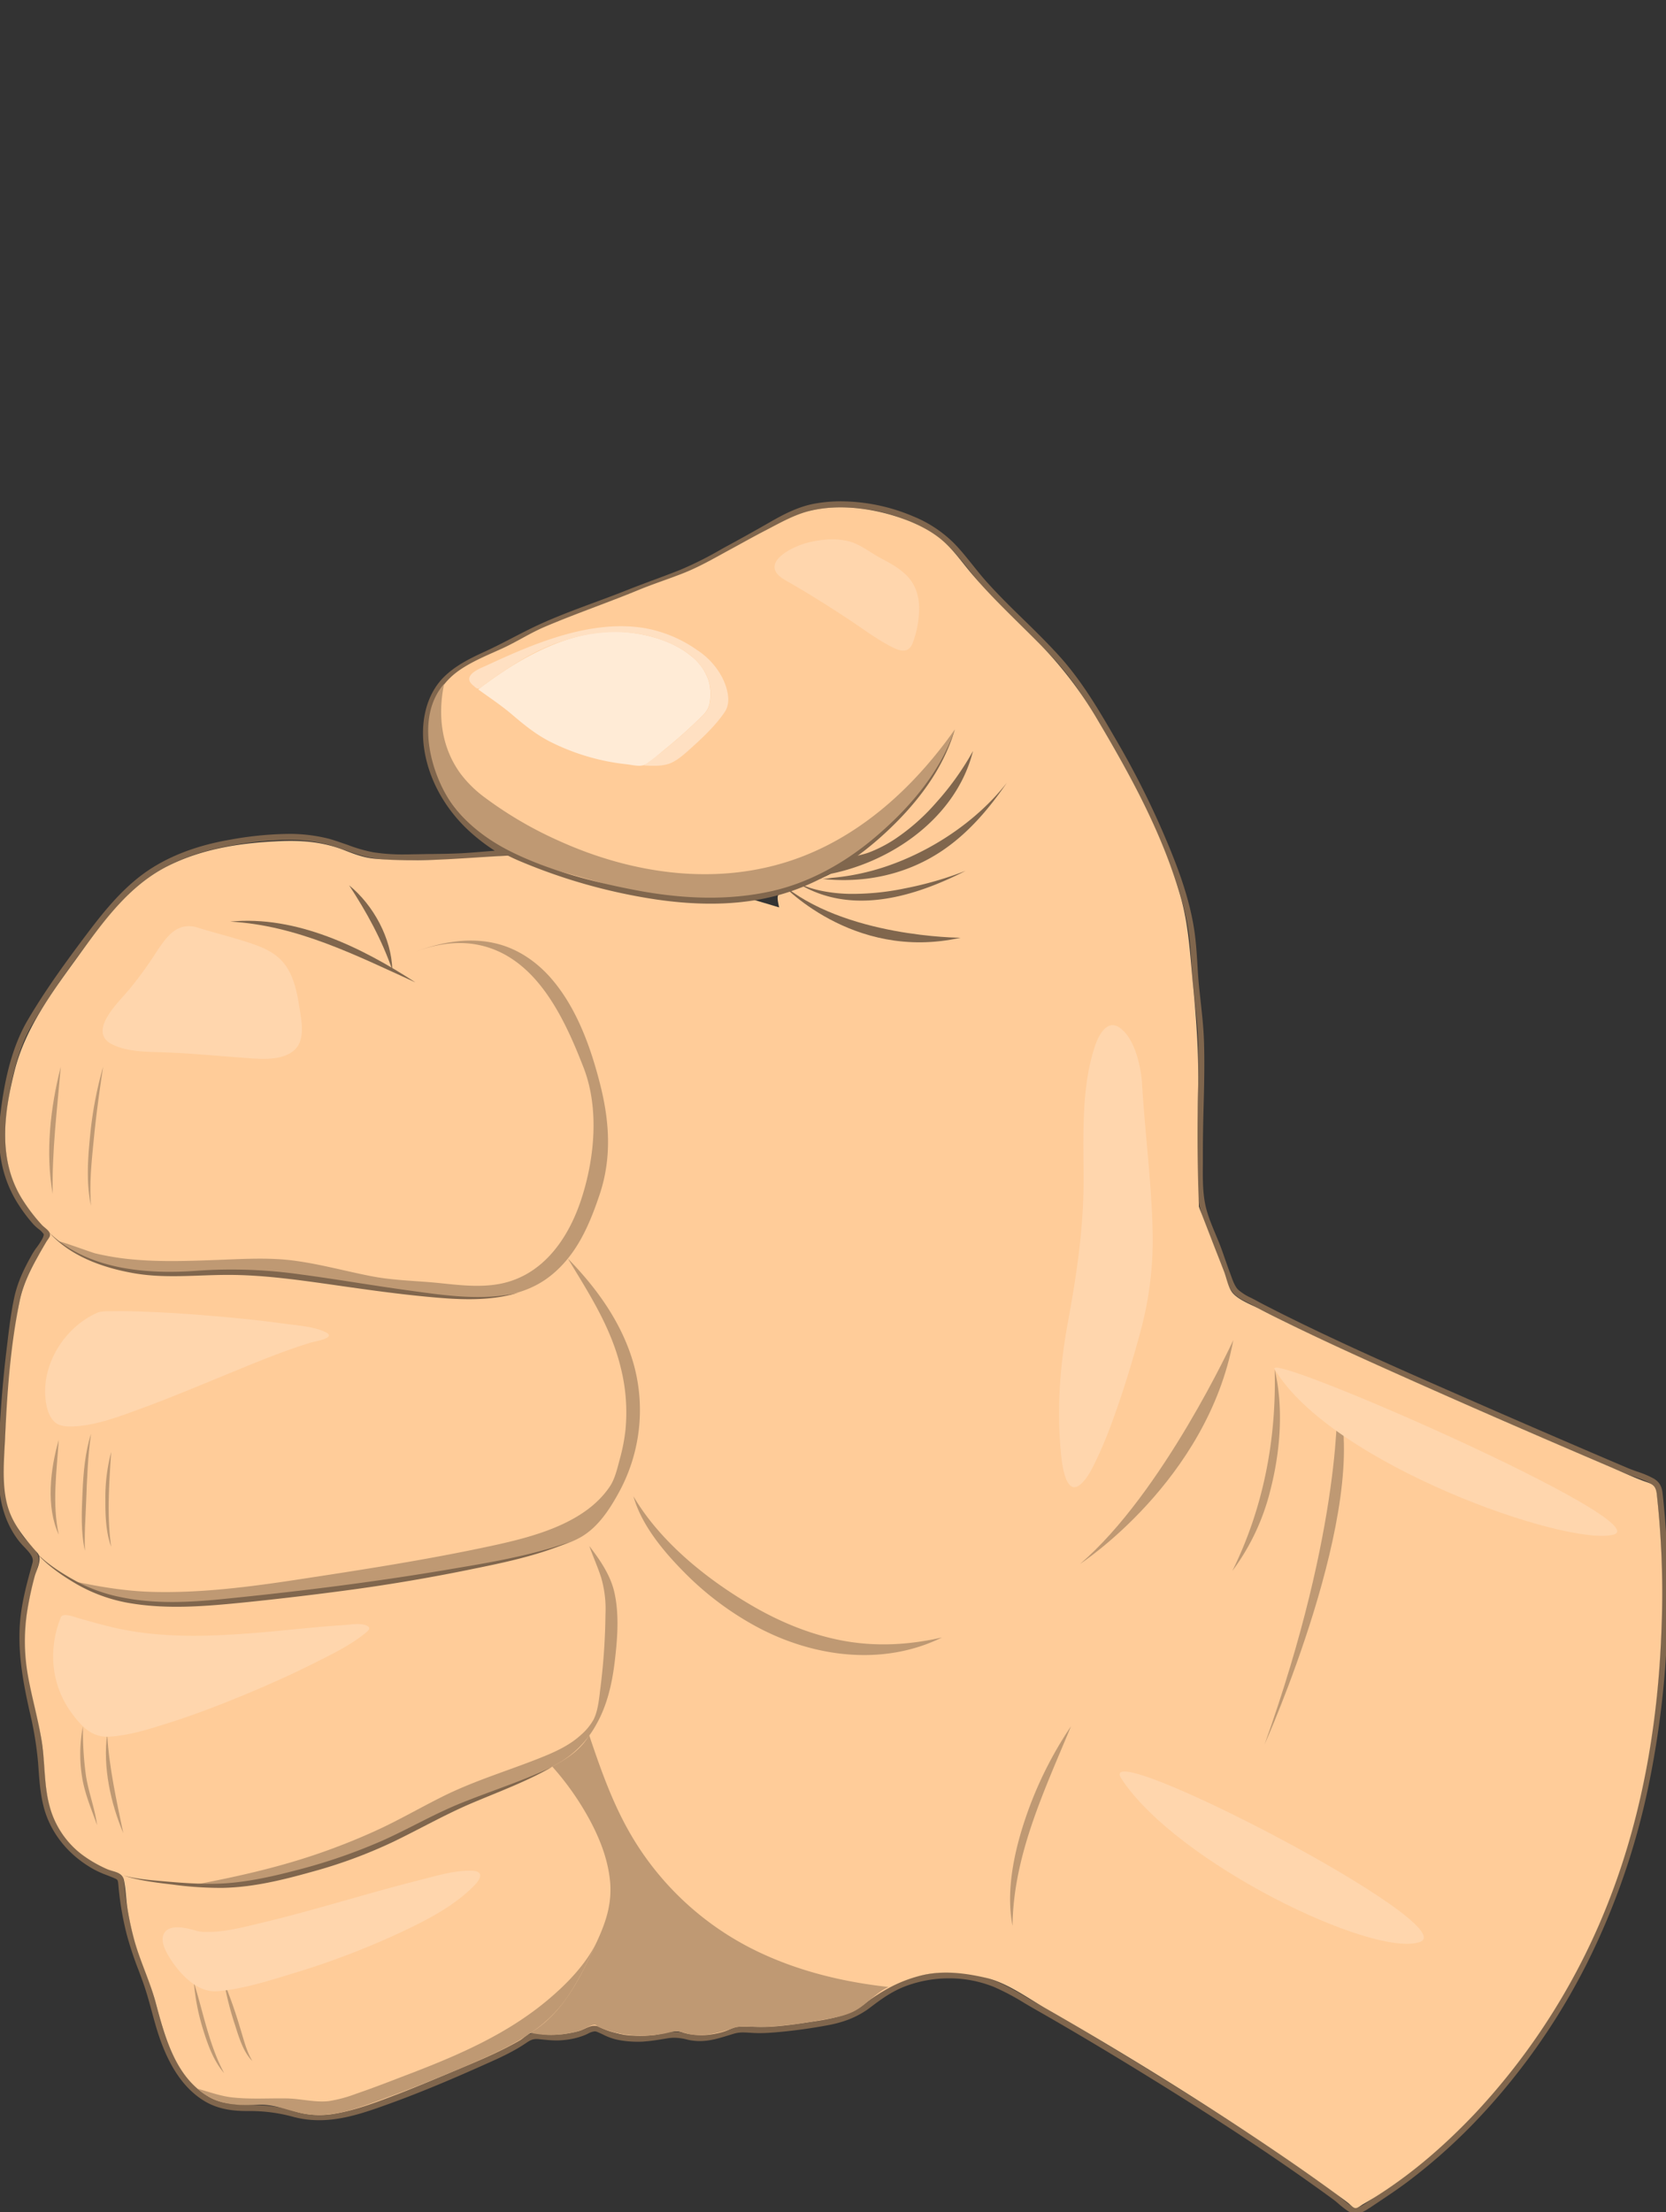 <svg xmlns="http://www.w3.org/2000/svg" viewBox="0 0 826.21 1096.88"><rect x="0" y="0" width="826.21" height="1096.88" fill="#333333" stroke="none"/><defs><style>.cls-1{fill:#80664d;}.cls-2{fill:#fc9;}.cls-3{fill:#bf9973;}.cls-4{fill:#ffebd6;}.cls-5{fill:#ffe0c2;}.cls-6{fill:#ffd6ad;}</style></defs><title>Hand</title><g id="Frame_8" data-name="Frame 8"><path class="cls-1" d="M417.36,251.57a89.47,89.47,0,0,1,34.26,7.16A58.55,58.55,0,0,1,471,271.47c6,6.09,10.78,13.19,16.51,19.49,11.43,12.59,24.29,23.77,35.7,36.38,11.08,12.23,19.4,26.56,27.64,40.78a429.59,429.59,0,0,1,23.18,45.7c6.8,15.83,13.24,32.18,15.56,49.36,1.18,8.74,1.26,17.57,2.15,26.34.91,8.92,2.11,17.77,2.41,26.75.62,18.34-.61,36.68-.55,55,0,8.59-.52,17.82,1.17,26.28,1.58,7.91,5.43,15.16,8.19,22.69,1.44,3.91,2.72,7.87,4.19,11.77,1.22,3.24,2.34,7.17,4.87,9.64s6.32,4,9.39,5.69c3.79,2.07,7.65,4,11.52,6,32.32,16.23,65.53,30.6,98.64,45.12q24.77,10.86,49.62,21.52,12.58,5.41,25.18,10.77c3.93,1.67,8.59,2.81,12.27,4.94,2.08,1.21,2.67,2.71,2.95,5.07a424,424,0,0,1,2.59,49.32c0,62.52-11.35,125.9-39.75,182a322.76,322.76,0,0,1-52.94,75.79,277,277,0,0,1-35.4,31.74c-6,4.5-12.31,8.56-18.53,12.74-1.69,1.13-3.29,2.23-5,2.23a4.49,4.49,0,0,1-2.5-.8c-2.56-1.67-4.86-4-7.35-5.81-27-19.65-54.9-37.94-83.23-55.56q-21.69-13.5-43.68-26.51-10.57-6.24-21.23-12.31c-6.68-3.79-13.29-8.13-20.41-11.05A62.1,62.1,0,0,0,470.7,978a64.66,64.66,0,0,0-22.08,3.85c-7.17,2.62-12.77,6.59-18.79,11.15a44.78,44.78,0,0,1-19.56,8.24c-7.84,1.47-15.82,2.61-23.77,3.34-3.29.3-6.61.57-9.92.57-1.07,0-2.15,0-3.22-.09-1.64-.1-3.24-.22-4.83-.22a18.33,18.33,0,0,0-5.26.67c-5.65,1.66-10.72,3.6-16.32,3.6a23.46,23.46,0,0,1-5.46-.64,29.47,29.47,0,0,0-7.06-1,27,27,0,0,0-4.3.38c-3.49.56-7,1.19-10.5,1.46q-1.8.14-3.61.14a46.41,46.41,0,0,1-9.7-1c-3.48-.74-6-2.42-9.22-3.67a6.24,6.24,0,0,0-2.29-.45c-2.05,0-3.8,1.09-5.93,2a33.27,33.27,0,0,1-9.58,2.28,28.59,28.59,0,0,1-3.36.19c-2.88,0-5.66-.37-8.62-.63-.48,0-.93-.06-1.36-.06-2.65,0-4.43.82-6.87,2.48-6.34,4.31-13.47,7.44-20.46,10.57-15.21,6.81-30.59,13.37-46.27,19-11.33,4.1-22.46,8.12-34.11,8.12a47.08,47.08,0,0,1-12-1.53,83.08,83.08,0,0,0-22-3h-1.32c-7.12,0-13.83-.75-20.08-4.55-12.05-7.34-18.41-21.19-22.33-34.19-2.29-7.59-4-15.33-6.68-22.81-2.81-7.88-6-15.58-8.09-23.71a148.49,148.49,0,0,1-4.06-23.84c-.27-3.21-.57-4.68-3.69-6.07-3.29-1.46-6.68-2.46-9.85-4.21-11-6.05-19.71-15.8-23.27-28-2.17-7.44-2.45-15.25-3-22.93a175.56,175.56,0,0,0-4.21-25.35c-3.59-15.81-6.49-31.84-4.24-48.07,1.15-8.28,3.35-16.21,5.59-24.24,1.69-6.07-4.37-9.65-7.69-14.14-9.36-12.67-9.56-27.45-9-42.57q1-25.17,4-50.19c1-8.22,1.89-16.51,3.62-24.61,1.62-7.6,4.9-14.26,8.71-21,1.77-3.11,7.62-9.19,5.75-12.74-1.14-2.15-3.93-3.68-5.56-5.49a74.77,74.77,0,0,1-6.61-8.68c-8.91-13.43-10.92-28.22-9-44,1.9-15.21,5.05-31.15,12.86-44.51,7.94-13.6,17.26-26.63,26.67-39.23,8.79-11.76,17.82-23.74,29.71-32.57,12.27-9.12,27-14.09,42-16.69a167,167,0,0,1,28.27-2.87,77.4,77.4,0,0,1,19.73,2.32c7.53,2,14.51,5.44,22.24,6.71a98.57,98.57,0,0,0,16,1.1c2.22,0,4.45,0,6.66-.09,7.76-.18,15.55-.12,23.3-.59,8.47-.51,16.9-1.52,25.38-1.81a81.25,81.25,0,0,1-19.71-12.88c-10.84-9.42-19.11-22.18-22.24-36.29-2.81-12.62-1.48-27.48,8-37.08,5.43-5.47,12.57-8.94,19.49-12.1,7.83-3.57,15.32-7.78,23-11.56,15.39-7.54,31.78-12.66,47.66-19,8.57-3.42,17.29-6.43,25.87-9.84,7.66-3,14.82-7.1,22-11,7.84-4.28,15.66-8.59,23.41-13,6.77-3.88,13.72-7.46,21.48-8.8a72.14,72.14,0,0,1,12.25-1m0-3a75.37,75.37,0,0,0-12.76,1.07c-8.59,1.48-16.1,5.5-22.47,9.16-8,4.59-15.95,9-23.36,13L356.6,273a177.89,177.89,0,0,1-19.53,9.69c-4.16,1.65-8.44,3.24-12.58,4.78-4.36,1.62-8.88,3.3-13.29,5.06-5.29,2.11-10.75,4.13-16,6.08-10.56,3.9-21.48,7.94-31.85,13-3.13,1.54-6.27,3.16-9.3,4.73-4.45,2.31-9.05,4.69-13.67,6.8-7.47,3.41-14.66,7-20.38,12.71-9.05,9.12-12.36,24-8.84,39.84,3.15,14.18,11.39,27.64,23.2,37.9a92,92,0,0,0,11,8.26l-4.65.38c-3.37.28-6.85.58-10.27.79-5.26.32-10.66.39-15.89.46-2.39,0-4.86.07-7.3.12-1.94,0-4.23.09-6.59.09a95.09,95.09,0,0,1-15.52-1.06,75.32,75.32,0,0,1-12.8-3.7c-3-1-6-2.12-9.16-3a79.53,79.53,0,0,0-20.5-2.42,172.53,172.53,0,0,0-28.79,2.91c-17.38,3-31.94,8.82-43.26,17.23-12.43,9.24-21.94,22-30.33,33.18-8.57,11.47-18.47,25.14-26.86,39.52C5,521,1.92,538.49.23,552.08c-2.25,18,.84,33.07,9.43,46a77.2,77.2,0,0,0,6.88,9,23,23,0,0,0,2.56,2.33A11.05,11.05,0,0,1,21.67,612s.18.52-.58,2.08A35,35,0,0,1,18,618.82,36.21,36.21,0,0,0,16,621.88c-3.64,6.41-7.26,13.5-9,21.84-1.58,7.4-2.48,15-3.36,22.3l-.31,2.58c-2,16.31-3.31,33.28-4,50.43-.63,15.78-.37,31.06,9.54,44.47a39.89,39.89,0,0,0,3.24,3.7c3,3.2,4.73,5.15,4,7.85-2.2,7.9-4.48,16.06-5.67,24.64-2.4,17.35,1,34.47,4.28,49.15a174.15,174.15,0,0,1,4.14,24.92c.09,1.12.17,2.24.25,3.36.47,6.65,1,13.52,2.91,20.18,3.64,12.45,12.41,23,24.7,29.77a52.44,52.44,0,0,0,6.46,2.85c1.26.49,2.44.95,3.62,1.47,1.61.72,1.68.75,1.92,3.58a151.74,151.74,0,0,0,4.14,24.33,172.94,172.94,0,0,0,5.91,17.82c.75,2,1.53,4.1,2.26,6.15,1.63,4.58,2.95,9.4,4.21,14.06.77,2.82,1.56,5.73,2.42,8.6,5.34,17.71,13.07,29.45,23.64,35.89,7.22,4.39,15,5,21.64,5h1.32a79.88,79.88,0,0,1,21.29,2.91,49.73,49.73,0,0,0,12.78,1.63c12.18,0,23.85-4.22,35.13-8.3,17.2-6.22,33.87-13.48,46.48-19.12l.82-.37c6.78-3,13.78-6.16,20.1-10.46,2.23-1.52,3.39-2,5.18-2,.34,0,.7,0,1.1.05l2.15.21c2.18.22,4.43.44,6.74.44a31.42,31.42,0,0,0,3.71-.21,36.22,36.22,0,0,0,10.45-2.51c.48-.21.94-.43,1.39-.64a8.66,8.66,0,0,1,3.33-1.14,3.3,3.3,0,0,1,1.2.25c1,.41,2,.86,3,1.35a29.38,29.38,0,0,0,6.63,2.46,49.48,49.48,0,0,0,10.32,1.08c1.27,0,2.56,0,3.83-.15,3.05-.23,6.06-.72,9-1.2l1.78-.29a24,24,0,0,1,3.83-.34,26.84,26.84,0,0,1,6.37.93,26.31,26.31,0,0,0,6.15.72c5.06,0,9.52-1.38,14.24-2.83l2.93-.89a15.35,15.35,0,0,1,4.41-.55c1.17,0,2.37.08,3.64.16l1,.06c1.08.06,2.23.1,3.4.1,3.59,0,7.14-.3,10.19-.58,7.82-.72,15.91-1.86,24-3.38,8.35-1.57,15-4.36,20.82-8.8s11.11-8.2,18-10.72A62,62,0,0,1,470.7,981,59.38,59.38,0,0,1,493,985.31a119.2,119.2,0,0,1,14.93,7.9c1.68,1,3.41,2,5.13,3,6.68,3.79,13.61,7.81,21.18,12.28,14,8.24,28.23,16.9,43.62,26.47,32.5,20.22,58.89,37.84,83,55.44,1,.72,2,1.55,3,2.43a45.68,45.68,0,0,0,4.47,3.48,7.49,7.49,0,0,0,4.14,1.29c2.62,0,4.74-1.43,6.62-2.69l.07,0,4.08-2.73c4.82-3.22,9.81-6.54,14.58-10.1a280.79,280.79,0,0,0,35.79-32.09,324.94,324.94,0,0,0,53.44-76.49,360.49,360.49,0,0,0,30.78-89.34,462.68,462.68,0,0,0,9.29-94,425.58,425.58,0,0,0-2.61-49.67c-.31-2.65-1.06-5.37-4.42-7.32a47.72,47.72,0,0,0-8.18-3.45c-1.57-.55-3-1.07-4.42-1.65-7.71-3.28-15.95-6.8-25.17-10.77-17.71-7.61-33.93-14.65-49.6-21.51l-7.41-3.25c-30.11-13.19-61.24-26.82-91.08-41.81-3.9-2-7.71-3.88-11.42-5.91-.78-.43-1.6-.84-2.4-1.25a26.2,26.2,0,0,1-6.33-4c-1.65-1.61-2.63-4.34-3.59-7-.19-.54-.38-1.06-.58-1.57-.8-2.12-1.56-4.31-2.3-6.43-.61-1.74-1.23-3.54-1.88-5.32-.91-2.48-1.94-4.93-2.93-7.31-2.12-5.07-4.12-9.85-5.13-14.93-1.29-6.45-1.21-13.54-1.14-20.41,0-1.74,0-3.54,0-5.29,0-7.45.17-15,.36-22.4.28-10.71.56-21.78.19-32.71-.23-6.86-1-13.71-1.72-20.34-.24-2.2-.49-4.4-.71-6.61-.37-3.66-.61-7.43-.83-11.08-.31-5-.64-10.23-1.33-15.36-2.44-18.08-9.42-35.36-15.77-50.15a429.51,429.51,0,0,0-23.34-46c-8.2-14.14-16.67-28.77-28-41.29-5.8-6.4-12-12.52-18.08-18.43s-12-11.76-17.63-18c-2.46-2.71-4.83-5.67-7.11-8.52-3-3.71-6-7.55-9.47-11.06A61.57,61.57,0,0,0,452.78,256a92.47,92.47,0,0,0-35.42-7.4Z"/><path class="cls-2" d="M821.62,740.76c-.59-5-3-5-7.35-6.68-5.41-2.06-10.7-4.53-16-6.8q-16.16-6.9-32.28-13.87-31.82-13.74-63.49-27.82c-21.1-9.4-42.2-18.86-62.95-29-5.1-2.5-10.2-5-15.23-7.67-3.83-2-10.2-4.4-13.06-7.82-2.14-2.55-3.06-7.6-4.26-10.67l-6.45-16.56c-4.17-10.72-8.32-21.45-12.37-32.22s-7.26-21.95-11.79-32.43c-1.77-4.09-5.89-7.61-9-10.84-3.53-3.71-7.18-7.31-11-10.7a129.31,129.31,0,0,0-25.89-17.9c-9.94-5.17-20.51-9-30.42-14.26-9.66-5.11-19.36-10.15-29.2-14.91-19.2-9.31-39-17.55-59.51-23.37-21.6-6.12-43-12.81-64.59-19-19.94-5.75-40.61-11.63-61.33-13.58-27.83-2.63-55.83,2.24-83.68,1.9-5.29-.06-10.59-.26-15.86-.74-5.45-.5-10.15-2.29-15.2-4.25-10.24-4-20.29-4.93-31.21-4.51-19.35.75-39,3.63-56.47,12.47-19.35,9.81-32,27.69-44.43,44.86-12.74,17.59-26.12,35.43-31.43,56.78s-8.32,44.14,4,63.71a86.13,86.13,0,0,0,9.61,12.53c1,1.1,2.92,2.28,3.62,3.55,1.09,2-.34,3-1.56,5.06-5.45,9.36-10.93,18.51-13.11,29.23C5.17,667.34,3.54,690.51,2.52,713c-.46,10.26-1.53,21.11.61,31.24,2.22,10.55,8.51,17.91,15.4,25.79,2.67,3.06-.4,8.18-1.33,11.69a165.59,165.59,0,0,0-3.63,16.73,97.24,97.24,0,0,0,.36,32.81c1.94,10.76,5,21.29,6.74,32.09s1.06,22,4,32.55a44.46,44.46,0,0,0,15.49,23.36,61.75,61.75,0,0,0,12.62,7.45c3.54,1.59,7.9,1.54,8.72,5.75.89,4.56,1,9.44,1.73,14.07A145.9,145.9,0,0,0,66.87,963c2.94,10.19,7.58,19.77,10.32,30,4.56,17,9.76,36.94,26.12,46.59,10,5.9,20.24,2.94,31.09,4.18,5.14.59,9.85,2.82,14.86,4a42.74,42.74,0,0,0,16.71.36c10.81-1.79,21.47-6,31.68-9.85,10.42-4,20.69-8.34,30.94-12.7,9.89-4.21,20-8.44,29.28-13.86,1.73-1,3.67-3.11,5.6-3.62s5,.75,7,.85a51.38,51.38,0,0,0,16.55-1.8c3.34-.94,6.44-3.69,9.76-2.2a45.59,45.59,0,0,0,13.88,4.23,62.48,62.48,0,0,0,13.9-.07c4.42-.48,9.37-2.77,13.6-1.39a32.19,32.19,0,0,0,13.91,1.18,38.55,38.55,0,0,0,7.28-1.6c2.47-.81,4.58-2.23,7.22-2.32,5.25-.17,10.52.33,15.81,0,5.8-.37,11.58-1.13,17.33-2,9.92-1.49,20.49-2.75,28.66-9,8.73-6.68,17.07-11.44,27.83-14.23s21.94-1.52,32.7,1c10.42,2.45,20.21,9.68,29.42,15,40,22.89,79.25,47.23,117.32,73.18q14.28,9.74,28.24,19.94c1.65,1.21,3.3,2.42,4.9,3.69.74.59,2.29,2.31,3.39,2.38s2.94-1.42,3.82-1.93c2.59-1.51,5.18-3,7.7-4.65,17.62-11.3,33.62-25.33,48-40.54a328.61,328.61,0,0,0,67.12-107.69c16.16-42.25,23.64-87.66,25.18-132.75A443.28,443.28,0,0,0,821.62,740.76Z"/><path class="cls-3" d="M306.58,740.68c-4.6,8.34-10.36,17-18.88,21.74-6.12,3.42-13.61,5.26-20.34,7.11-19.89,5.47-40.3,9.18-60.63,12.51-24.17,4-48.49,6.92-72.82,9.7-16,1.83-32.19,3.68-48.35,3.73-17.15.06-33.76-2.67-48.86-11.32,12.9,2.76,25.76,4.88,39,5.23,24,.63,48.15-2.49,71.85-6.1,32.06-4.88,64.44-9.87,96.16-16.72,20.31-4.39,46.46-11,58.8-29.57,2.49-3.75,3.66-9,4.84-13.37a92,92,0,0,0,2.87-14.85,90.86,90.86,0,0,0-2.27-30.16c-4.83-20.29-15.72-37-26.35-54.56,14.54,14.88,27,32.24,32.68,52.48A85.1,85.1,0,0,1,306.58,740.68Z"/><path class="cls-1" d="M282.17,764.75c-16.19,6.94-33.6,10.4-50.79,13.88q-27.37,5.55-55,9.38-27.94,3.82-56,6.67c-18.19,1.82-36.7,3.37-54.86.47a79.55,79.55,0,0,1-26.92-9.28c-7.31-4.18-16.18-10.19-21.41-16.87,5.35,6.14,14,11.49,21.09,15.36a80,80,0,0,0,22.54,7.81c16.23,3.24,33,2.42,49.32.79,36.91-3.68,73.91-8.24,110.5-14.39C241.28,775.09,262.31,771.72,282.17,764.75Z"/><path class="cls-2" d="M607.57,631.92q-1.26-3.23-2.51-6.45Z"/><path class="cls-1" d="M206,487.14c-29.67-13.49-58.66-28.28-91.82-30.14C146.85,453.82,179.32,469.74,206,487.14Z"/><path class="cls-1" d="M173.14,439c12.05,9.79,21.07,26.37,21.42,42C189.3,465.87,181.88,452.38,173.14,439Z"/><path class="cls-3" d="M289.39,529.35c-9.6-24.7-23.67-55.34-52.65-60.9-10.38-2-21.07-.15-30.86,3.54,13-4.91,27.44-7.5,41.11-3.89,10.36,2.74,19.31,9,26.29,17,12.75,14.65,19.77,34.43,24.45,53,4.61,18.33,5.67,36.39-.42,54.43-5.11,15.14-11.39,29.85-24.27,40.09-15.1,12-34.55,11.8-52.84,10.2-21.35-1.87-42.47-5.41-63.68-8.39-11.71-1.65-23.52-3.3-35.35-3.72-11.44-.41-22.83,1.17-34.26,1.23-20.08.1-41.19-3.71-57.43-16.26.32-.38,16,5.41,17.83,5.85A130.89,130.89,0,0,0,67,624.63c13.37,1.14,26.8.65,40.19.16,12.88-.47,26-1.35,38.79.35s25.3,5.18,38,7.66c11,2.16,21.92,2.26,33,3.35,9.84,1,19.76,2.3,29.61.71,21.84-3.53,34.86-21.82,41.47-41.55C294.86,574.91,297.35,549.82,289.39,529.35Z"/><path class="cls-1" d="M257.14,641c-14.73,4.5-30.49,3.45-45.61,2-16.66-1.58-33.2-4-49.77-6.37-16-2.25-32.11-4.41-48.31-4.44s-31.92,2-48-1c-15.08-2.74-30.87-8.49-41.28-20.24,19,18.78,48.77,21.08,74,19.15A242.62,242.62,0,0,1,149.36,632c17.55,2.33,35,5.38,52.53,7.79C220.07,642.28,239,645.29,257.14,641Z"/><path class="cls-3" d="M304.59,789.21c-2-8.41-7.14-15.82-12.32-22.56,1.84,5.34,4.24,10.47,5.92,15.86a55.59,55.59,0,0,1,2.07,18A318.43,318.43,0,0,1,297.89,836c-.71,5.27-1.11,11.91-3.52,16.69a28.73,28.73,0,0,1-6.3,7.64c-4.85,4.45-10.79,7.45-16.82,10C254,877.5,236,882.56,219.21,891c-11,5.49-21.54,11.64-32.72,16.74a319.51,319.51,0,0,1-30.33,12c-19.71,6.66-40,11.15-60.42,15,15.79,1,30.55-1,45.89-4.6a265,265,0,0,0,52-17.72c9.1-4.3,17.71-9.52,26.88-13.69,9.75-4.43,19.75-8.26,29.7-12.21,9-3.57,18-7.18,26.39-12A49.47,49.47,0,0,0,295.78,855c5.26-9.27,7.7-19.91,9-30.4C306.17,813.1,307.25,800.59,304.59,789.21Z"/><path class="cls-1" d="M61.14,930c7,1.88,14.2,2.36,21.34,3,7.66.66,15.36,1.22,23.06,1.14,14.42-.15,28.57-3.35,42.44-7a276.77,276.77,0,0,0,41.55-14.37c13.15-5.86,25.59-13.2,39-18.61,15.1-6.12,30.71-11,45.41-18.07-12.66,7.29-26.43,12.31-39.84,18S208.12,907,195,913.32a242.69,242.69,0,0,1-40.81,15c-14.27,4-28.88,7.55-43.77,7.83a175.33,175.33,0,0,1-24.88-1.65C77.36,933.53,69,932.56,61.14,930Z"/><path class="cls-3" d="M295.9,963.14c-4.5,9.76-9.19,19.64-15.43,28.43A66.93,66.93,0,0,1,264,1007.5c-8.71,6.2-18.43,10.62-28.22,14.94Q214.17,1032,192,1040.08c-13.13,4.81-27.27,10.7-41.48,8-8.17-1.57-14.7-4.85-23.29-4.38-10.95.6-20.6-.33-29.26-7.95,5.68,1.54,11.34,3.66,17.22,4.31,9,1,18.11.33,27.11.5,6.91.13,14.13,2.14,21,1.29a67,67,0,0,0,13.13-3.54c9.56-3.26,19-7,28.4-10.59,23.69-9.14,46.87-19.34,66.53-35.75C280.9,984,290.28,974.41,295.9,963.14Z"/><path class="cls-3" d="M611.64,664.5s-35,76-76,111C535.64,775.5,598.64,734.5,611.64,664.5Z"/><path class="cls-3" d="M440.64,985.29c-6.91,3.14-11.58,9.74-18.5,12.71-5.3,2.28-11.45,3.11-17.09,4.07a201.66,201.66,0,0,1-27.43,3.11c-4.45.14-9.8-1-14,.49-7.21,2.53-14.21,4.36-21.9,3-1.64-.29-3.24-1.07-4.86-1.33-2.59-.42-5.46.77-8.15,1.2-11.16,1.8-21.65,1-32-3.51-.47-.21-1.14-1-1.64-1-1.71-.22-5.54,2.37-7.44,2.93a49.3,49.3,0,0,1-7.07,1.54,48.49,48.49,0,0,1-17.49-.47c16.73-10,25.34-28.64,33.16-45.71,4.5-9.82,7.42-19,6.26-30-1.14-10.78-5.24-21.1-10.41-30.55A139.44,139.44,0,0,0,273.88,876c7.21-3.84,14.17-8.31,18.31-15.55,6.06,18,12.29,35.72,22.27,52a145.71,145.71,0,0,0,62.17,55.69C396.72,977.65,418.61,982.88,440.64,985.29Z"/><path class="cls-3" d="M663.14,693s3,63-36,172C627.14,865,680.14,747,663.14,693Z"/><path class="cls-3" d="M632.14,679c4.56,19.42,2.76,41-2.19,60.17A111.6,111.6,0,0,1,611.14,779C626.54,747.91,633.08,713.61,632.14,679Z"/><path class="cls-3" d="M314.14,742c13.46,22.84,36.85,41.53,59.53,54.62,13.59,7.84,28.23,13.86,43.67,16.83,16.69,3.21,33.28,2.29,49.8-1.46-29.16,14.32-63.31,9.82-91.29-5a151.32,151.32,0,0,1-36.08-26.87C329.33,769.62,318.22,756.5,314.14,742Z"/><path class="cls-3" d="M531.14,856c-13.06,31.65-28.65,63.95-29,99-3.39-17.29.82-36.81,6.37-53.24A190.88,190.88,0,0,1,531.14,856Z"/><path class="cls-3" d="M29.14,714c-1,15.63-3.37,31.45,0,47C22.66,747.15,25,728.16,29.14,714Z"/><path class="cls-3" d="M55.14,720c-1,15.37-2.2,31.7,0,47-2.7-7.31-2.93-15.78-2.89-23.49A88.3,88.3,0,0,1,55.14,720Z"/><path class="cls-3" d="M45.14,711c-1.58,11.17-2,22.53-2.42,33.79-.32,8-.93,16.2-.58,24.21-2.14-9.28-1.64-19.69-1.21-29.14C41.36,730.23,42.17,720.22,45.14,711Z"/><path class="cls-3" d="M30.14,529c-1.77,21-4.44,41.81-4,63C22.45,571.53,25,549,30.14,529Z"/><path class="cls-3" d="M51.14,529c-1.73,11.44-3.32,22.9-4.47,34.42S44.23,586.55,45.14,598c-2.44-11.28-1.6-23.39-.46-34.79A190.64,190.64,0,0,1,51.14,529Z"/><path class="cls-3" d="M41.14,856a161.37,161.37,0,0,0,1.52,24.75c1.3,8.17,4.41,16.09,5.48,24.25-2.86-8-6.11-15.47-7.46-23.94A71.72,71.72,0,0,1,41.14,856Z"/><path class="cls-3" d="M53.14,860c1,16.57,4.62,32.79,8,49C54.86,894.23,50.92,876,53.14,860Z"/><path class="cls-3" d="M96.14,983c4.69,15,7.53,31,15,45-5.17-5.91-8.11-14.13-10.4-21.52A110.07,110.07,0,0,1,96.14,983Z"/><path class="cls-3" d="M111.14,983a229.8,229.8,0,0,1,7.84,22.27c1.76,5.54,3.15,11.73,6.16,16.73-4.6-4.5-6.77-12.18-8.68-18.1A154.72,154.72,0,0,1,111.14,983Z"/><path class="cls-2" d="M597.56,644.23a907.16,907.16,0,0,1-3.4-103.88c.42-17.32-.78-34.05-2.45-51.26-1.51-15.44-2.05-30.2-6.45-45.22-8.93-30.48-24.31-58.89-40.44-86.07a195.06,195.06,0,0,0-29-38.29c-11.56-11.71-23.7-22.82-34.3-35.45-4.77-5.69-9-11.81-14.76-16.57s-12.82-8.13-19.92-10.6c-14-4.87-30.64-7.1-45.16-3.59-7.69,1.86-14.85,6-21.84,9.62-6.35,3.27-12.62,6.83-18.87,10.2-7.32,4-14.26,8-22,11.07-7.37,2.92-14.89,5.32-22.22,8.34-15.43,6.37-31.27,11.77-46.62,18.31-7.28,3.1-13.88,7.44-21.07,10.72s-14.43,6.17-20.91,10.57c-26.08,17.74-14.94,56.13,3.7,75,9.64,9.76,21.48,16.27,34.11,21.33a309.68,309.68,0,0,0,48.16,15,201.21,201.21,0,0,0,24.86,4c7.6.71,15.64,1.45,23.15-.12,12.45-2.61,25-6.18,37.21-10,6.31-2,13.42-3.91,18.85-7.8-5.21,3.72-11.18,6.11-17.1,8.41-3,1.18-6.1,2.35-9.11,3.63-1.13.48-5.73,1.65-6.12,2.44-.79,1.61.89,6.92,1.11,8.62q2.94,22.75,5.89,45.5,2.62,20.22,5.24,40.43c.51,4,.07,4.22-2.37,7.67C390.87,553,386.4,560,382,567c-6.28,9.91-12.42,19.92-18.32,30.06-4.35,7.48-9,15.07-12.27,23.12"/><path class="cls-1" d="M254.31,422.31c5.7,3.36,13.14,5.19,19.33,7.49,7,2.61,14.14,5.07,21.34,7.2a331.37,331.37,0,0,1-40.82-15.45c-.12-.09.29,1.06-.21.26Q253.77,422.19,254.31,422.31Z"/><path class="cls-1" d="M404.87,435.48c22.42,3.09,45-1.44,63.63-14.49,12.47-8.72,22.25-20.35,30.8-32.81-15,19.16-37.48,34-60.37,41.64a116.21,116.21,0,0,1-16.61,4.2q-4.61.81-9.27,1.23C410.67,435.48,407.12,436.31,404.87,435.48Z"/><path class="cls-1" d="M404.39,434.56c34-4.24,69.44-27.28,78.15-62.16a138.92,138.92,0,0,1-18.33,25.66,103,103,0,0,1-20.75,18.25,66.08,66.08,0,0,1-12.4,6.36c-3.23,1.22-6.77,1.66-9.89,3C415.43,428.23,409.94,431.63,404.39,434.56Z"/><path class="cls-1" d="M397.07,438.8c26.14,15.13,56.87,5.74,81.84-7a172.86,172.86,0,0,1-30.22,8.74,127.59,127.59,0,0,1-27.41,2.71A77.13,77.13,0,0,1,408,441.86a58,58,0,0,1-6.29-1.59c-1.18-.37-2.33-.91-3.51-1.25C397.72,438.87,396.42,437.82,397.07,438.8Z"/><path class="cls-1" d="M386.89,437.57S422.42,477,476.33,465C476.33,465,418.34,464.87,386.89,437.57Z"/><path class="cls-4" d="M306.16,313.19c-25.54-.32-49.37,13.73-69,28.66,5.59,4.08,11.35,7.87,16.64,12.36,5.84,5,11.51,9.62,18.32,13.22A110.22,110.22,0,0,0,310.9,379c2.28.26,5.21,1,7.49.61,3.45-.53,7.62-5,10.4-7.25a254.4,254.4,0,0,0,19.66-17.58c2.79-2.77,3.57-5,3.84-9a23.06,23.06,0,0,0-.92-8.33,25.88,25.88,0,0,0-8.7-12.21C332.7,317.09,318.77,313.78,306.16,313.19Z"/><path class="cls-5" d="M359.54,352.86c3.24-4.89,1-12.27-1.43-17a36.55,36.55,0,0,0-12.42-13.53A64.68,64.68,0,0,0,320,311.52c-26.82-4.55-54.94,7.42-78.76,18.51-2.81,1.31-10.43,4-8.08,8.26a8.46,8.46,0,0,0,2,2,5,5,0,0,0,1.34,1.06c1.53.45,2.84-1.17,4.31-2.25a224.53,224.53,0,0,1,19.68-12.91c22.43-13,51.22-18,75-5.68,9.37,4.85,17.24,13.07,16.92,24.24-.11,3.76-.67,6.78-3.35,9.45q-4.55,4.53-9.31,8.84a245.27,245.27,0,0,1-20.42,16.56c4.36.17,9.64.52,13.71-1.39,3.54-1.65,6.64-4.53,9.52-7.1C348.55,365.71,355,359.68,359.54,352.86Z"/><path class="cls-3" d="M407.2,434.39c-29,13.88-61,14.69-92.08,7.87-9.73-2.14-19.16-5.19-28.76-7.79-8.54-2.32-17.06-4.44-25.21-7.94-14.57-6.25-28.36-15-37.41-28.35-10.69-15.77-17.52-43.11-3.46-59.1-3.34,15.63-1.36,31.92,8.4,44.95a58.56,58.56,0,0,0,12,11.62,191.52,191.52,0,0,0,36.11,21.12c38.2,17.41,82.34,23.33,122.14,7.54,30.9-12.25,55.67-35.79,74.62-62.63-5.24,17.45-16.7,32.69-29.46,45.4C433.3,417.76,420.93,427.81,407.2,434.39Z"/><path class="cls-1" d="M215.13,381.09c5.8,18.89,20.95,32.61,38.2,41.19,18.94,9.42,40.9,15.1,61.6,19.07,22.42,4.3,45.68,5.55,68.08.47,18.54-4.21,35.82-13.94,50.29-26.08,17.15-14.39,33-32.55,40.2-54.06-5.78,20.18-19.31,37.35-34.52,51.4-13.7,12.66-29.7,23.22-47.48,29.14-21.18,7.06-44,7-65.89,3.84a280,280,0,0,1-67.7-19,87.48,87.48,0,0,1-25.5-16.28,69.94,69.94,0,0,1-10.4-12,62.4,62.4,0,0,1-3.92-6.6c-.88-1.72-2.94-4.79-2.95-6.77"/><path class="cls-6" d="M30.14,802c-6.39,16-4.81,33.63,5.47,47.58,4.82,6.55,10,12.06,18.43,11.6,9.81-.53,19.64-3.66,28.94-6.6,12.88-4.07,25.52-8.89,38-14.06,12.27-5.08,24.41-10.53,36.26-16.53,8.07-4.09,16.68-8.26,23.73-14,1.56-1.28,3.38-2.61,1-3.84-3-1.56-8.57-.46-11.71-.28-15.56.93-31,2.93-46.59,4.09-20.86,1.55-41.85,2.15-62.49-1.86-7.59-1.47-15-3.63-22.4-5.73C37.21,801.91,31.15,799.46,30.14,802Z"/><path class="cls-6" d="M48.14,651c-14.53,6.46-25.42,22.09-25.76,38.11-.11,5,.78,12.72,4.94,16.23,2.41,2,6.07,2.11,9.06,2,11.69-.53,23.44-5.16,34.29-9.14,14.55-5.34,28.84-11.38,43.18-17.26,13.24-5.43,26.52-11,40.22-15.18,1.6-.49,13.14-2.26,7.51-5.09-5.95-3-14.1-3.36-20.56-4.27-11.39-1.61-22.84-2.76-34.3-3.74-12.63-1.08-25.29-1.95-38-2.34-4.46-.14-8.92-.24-13.38-.1C53.12,650.24,50.25,650.06,48.14,651Z"/><path class="cls-6" d="M97.64,957.5c-4.15-1.19-13.26-3.88-16.21,1.11-2.26,3.82.91,9.35,2.93,12.55C89.3,979,97.92,988.28,108,987.4c12.58-1.1,25.21-5.14,37.22-8.81a399.07,399.07,0,0,0,50.93-19.19c13.68-6.33,28.64-13.63,39.25-24.64,3.39-3.52,4.44-6.94-1.5-7.11-8.6-.24-17.67,2.6-25.92,4.67-13,3.28-26,7-38.92,10.66s-26.1,7.36-39.29,10.5c-9.06,2.15-18.79,4.8-28.19,4.51A16.05,16.05,0,0,1,97.64,957.5Z"/><path class="cls-6" d="M98.14,460c9,2.81,18.22,5,27.13,8.07,5.84,2,11.63,4.69,15.57,9.64,4.76,6,6.41,14,7.56,21.34s3.57,17.81-3.75,22.72c-6.79,4.56-17.13,3.24-24.78,2.69-12.41-.89-24.74-2.11-37.18-2.58-8.7-.33-19.87,0-27.75-4.38-5.61-3.13-4.57-8.48-1.71-13.32,3-5.11,7.29-9.29,11.08-13.8a195.85,195.85,0,0,0,13-17.91C82.39,464.78,87.77,456.76,98.14,460Z"/><path class="cls-6" d="M389.49,287.73c-13.93-7.9,2.66-16.51,11.05-18.63,6.59-1.67,13.95-2.38,20.59-.63,5.51,1.45,10.4,5.49,15.39,8.16,5.2,2.79,10.68,5.64,14.49,10.28,4.33,5.28,5.31,12.05,4.62,18.68a47.78,47.78,0,0,1-3,13.22,6.32,6.32,0,0,1-2.32,3.19c-2.83,1.69-6.64-.45-9.16-1.78-6.59-3.5-12.68-8-18.88-12.16C411.55,300.93,400.67,294.07,389.49,287.73Z"/><path class="cls-6" d="M632.14,679c28.3,47.17,145,88,168,82S626.14,669,632.14,679Z"/><path class="cls-6" d="M556.14,882c27.3,41.86,125,89,148,81S541.14,859,556.14,882Z"/><path class="cls-6" d="M566.36,537.27c1.47,24.9,4.84,49.66,5.27,74.63a172.91,172.91,0,0,1-6.18,48.86c-4,14.76-8.46,29.42-13.72,43.77a207.41,207.41,0,0,1-8,19.33c-2,4.1-4.2,8.9-7.66,12-8.06,7.24-9.64-12.25-10-16.19-2-21.37-.39-42.68,3.48-63.72,4.34-23.58,7.85-46.78,7.82-70.84,0-21.48-1.27-45.13,5.48-65.89,1.74-5.37,6.07-14.49,12.81-9.33,5.92,4.53,8.55,13.73,9.87,20.67A52,52,0,0,1,566.36,537.27Z"/></g></svg>